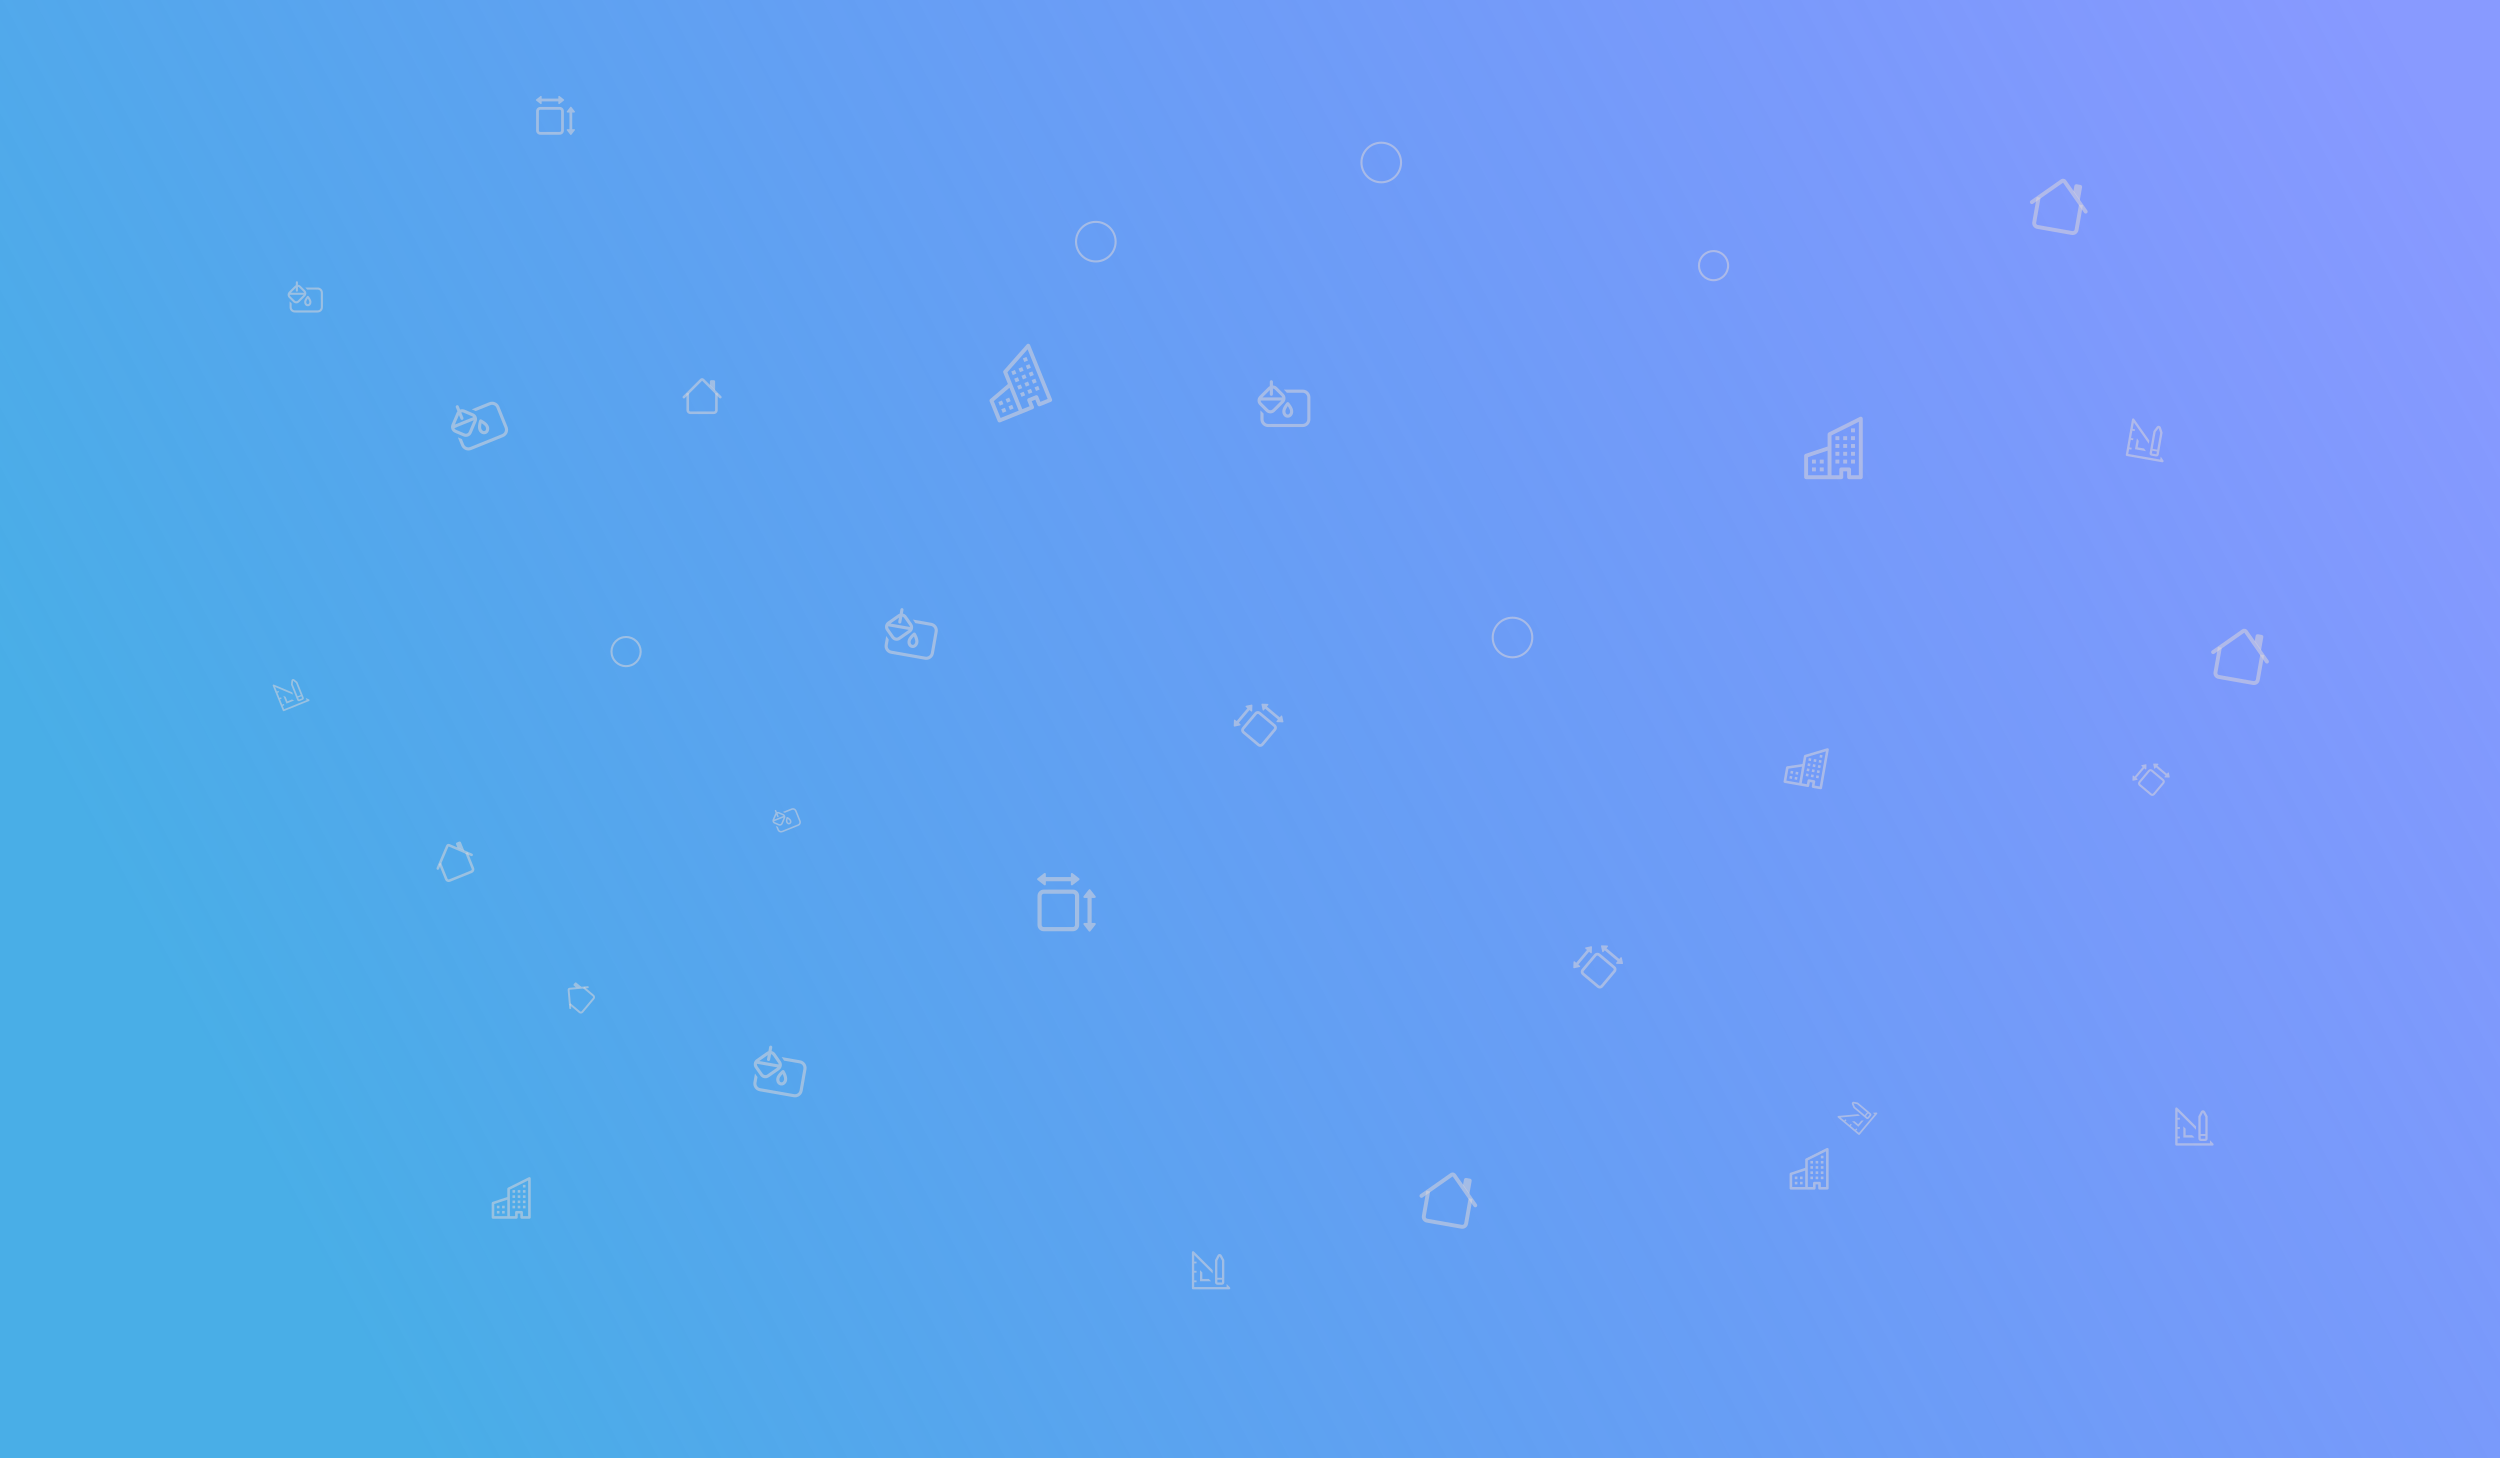 <svg width="1200" height="700" viewBox="0 0 1200 700" fill="none" xmlns="http://www.w3.org/2000/svg">
<rect width="1200" height="700" fill="url(#paint0_linear)"/>
<path fill-rule="evenodd" clip-rule="evenodd" d="M329.5 196.875V188.75H330.75V196.875C330.75 197.041 330.816 197.2 330.933 197.317C331.05 197.434 331.209 197.5 331.375 197.5H342.625C342.791 197.5 342.95 197.434 343.067 197.317C343.184 197.2 343.25 197.041 343.25 196.875V188.75H344.5V196.875C344.5 197.372 344.302 197.849 343.951 198.201C343.599 198.552 343.122 198.75 342.625 198.75H331.375C330.878 198.75 330.401 198.552 330.049 198.201C329.698 197.849 329.5 197.372 329.5 196.875V196.875ZM343.25 183.125V187.5L340.75 185V183.125C340.75 182.959 340.816 182.8 340.933 182.683C341.05 182.566 341.209 182.5 341.375 182.5H342.625C342.791 182.5 342.95 182.566 343.067 182.683C343.184 182.8 343.25 182.959 343.25 183.125Z" fill="#DFD8D8" fill-opacity="0.51"/>
<path fill-rule="evenodd" clip-rule="evenodd" d="M336.116 181.875C336.35 181.641 336.668 181.509 337 181.509C337.331 181.509 337.649 181.641 337.884 181.875L346.192 190.183C346.31 190.3 346.376 190.459 346.376 190.625C346.376 190.791 346.31 190.95 346.192 191.068C346.075 191.185 345.916 191.251 345.75 191.251C345.584 191.251 345.425 191.185 345.307 191.068L337 182.759L328.692 191.068C328.575 191.185 328.416 191.251 328.25 191.251C328.084 191.251 327.925 191.185 327.807 191.068C327.69 190.95 327.624 190.791 327.624 190.625C327.624 190.459 327.69 190.3 327.807 190.183L336.116 181.875Z" fill="#DFD8D8" fill-opacity="0.51"/>
<g clip-path="url(#clip0)">
<path fill-rule="evenodd" clip-rule="evenodd" d="M213.639 422.202L210.595 414.668L211.754 414.2L214.798 421.734C214.86 421.887 214.981 422.01 215.133 422.075C215.286 422.14 215.458 422.141 215.611 422.079L226.042 417.865C226.196 417.803 226.319 417.682 226.383 417.529C226.448 417.377 226.45 417.205 226.388 417.051L223.344 409.518L224.503 409.049L227.547 416.583C227.733 417.044 227.728 417.56 227.534 418.018C227.34 418.475 226.972 418.837 226.511 419.024L216.08 423.238C215.619 423.424 215.102 423.42 214.645 423.225C214.187 423.031 213.825 422.663 213.639 422.202V422.202ZM221.237 404.302L222.876 408.359L219.621 406.977L218.919 405.239C218.857 405.085 218.858 404.913 218.923 404.76C218.988 404.608 219.111 404.487 219.264 404.425L220.423 403.957C220.577 403.895 220.749 403.896 220.902 403.961C221.054 404.026 221.175 404.149 221.237 404.302Z" fill="#DFD8D8" fill-opacity="0.51"/>
<path fill-rule="evenodd" clip-rule="evenodd" d="M214.154 405.816C214.284 405.511 214.529 405.269 214.837 405.145C215.144 405.021 215.488 405.024 215.793 405.154L226.609 409.744C226.762 409.808 226.882 409.931 226.945 410.085C227.007 410.239 227.005 410.411 226.94 410.564C226.876 410.717 226.753 410.838 226.599 410.9C226.445 410.962 226.273 410.961 226.12 410.896L215.305 406.304L210.715 417.12C210.65 417.273 210.527 417.393 210.373 417.455C210.219 417.518 210.047 417.516 209.894 417.451C209.741 417.386 209.621 417.264 209.558 417.11C209.496 416.956 209.498 416.783 209.563 416.631L214.154 405.816Z" fill="#DFD8D8" fill-opacity="0.51"/>
</g>
<g clip-path="url(#clip1)">
<path fill-rule="evenodd" clip-rule="evenodd" d="M975.507 106.579L977.623 94.577L979.47 94.902L977.353 106.905C977.31 107.15 977.366 107.402 977.509 107.605C977.651 107.809 977.869 107.948 978.114 107.991L994.732 110.921C994.977 110.964 995.229 110.908 995.433 110.766C995.636 110.623 995.775 110.405 995.818 110.161L997.935 98.158L999.781 98.484L997.665 110.486C997.535 111.221 997.119 111.874 996.508 112.302C995.897 112.73 995.141 112.897 994.407 112.768L977.788 109.837C977.053 109.708 976.4 109.292 975.973 108.681C975.545 108.07 975.377 107.314 975.507 106.579V106.579ZM999.4 89.849L998.26 96.312L995.218 91.968L995.707 89.198C995.75 88.953 995.889 88.735 996.092 88.593C996.296 88.45 996.548 88.394 996.793 88.437L998.639 88.763C998.884 88.806 999.102 88.945 999.245 89.148C999.387 89.352 999.443 89.604 999.4 89.849Z" fill="#DFD8D8" fill-opacity="0.51"/>
<path fill-rule="evenodd" clip-rule="evenodd" d="M989.187 86.144C989.595 85.859 990.099 85.748 990.588 85.834C991.078 85.92 991.513 86.197 991.798 86.605L1001.91 101.041C1002.05 101.245 1002.11 101.497 1002.06 101.742C1002.02 101.987 1001.88 102.205 1001.68 102.348C1001.47 102.491 1001.22 102.547 1000.98 102.504C1000.73 102.46 1000.51 102.322 1000.37 102.118L990.263 87.68L975.827 97.79C975.623 97.933 975.37 97.989 975.125 97.945C974.88 97.902 974.662 97.763 974.519 97.559C974.377 97.355 974.321 97.103 974.364 96.858C974.407 96.613 974.546 96.395 974.75 96.252L989.187 86.144Z" fill="#DFD8D8" fill-opacity="0.51"/>
</g>
<g clip-path="url(#clip2)">
<path fill-rule="evenodd" clip-rule="evenodd" d="M1062.51 322.579L1064.62 310.577L1066.47 310.902L1064.35 322.905C1064.31 323.15 1064.37 323.402 1064.51 323.605C1064.65 323.809 1064.87 323.948 1065.11 323.991L1081.73 326.921C1081.98 326.964 1082.23 326.908 1082.43 326.766C1082.64 326.623 1082.78 326.405 1082.82 326.161L1084.93 314.158L1086.78 314.484L1084.66 326.486C1084.54 327.221 1084.12 327.874 1083.51 328.302C1082.9 328.73 1082.14 328.897 1081.41 328.768L1064.79 325.837C1064.05 325.708 1063.4 325.292 1062.97 324.681C1062.54 324.07 1062.38 323.314 1062.51 322.579V322.579ZM1086.4 305.849L1085.26 312.312L1082.22 307.968L1082.71 305.198C1082.75 304.953 1082.89 304.735 1083.09 304.593C1083.3 304.45 1083.55 304.394 1083.79 304.437L1085.64 304.763C1085.88 304.806 1086.1 304.945 1086.24 305.148C1086.39 305.352 1086.44 305.604 1086.4 305.849Z" fill="#DFD8D8" fill-opacity="0.51"/>
<path fill-rule="evenodd" clip-rule="evenodd" d="M1076.19 302.144C1076.59 301.859 1077.1 301.747 1077.59 301.834C1078.08 301.92 1078.51 302.197 1078.8 302.605L1088.91 317.041C1089.05 317.245 1089.11 317.497 1089.06 317.742C1089.02 317.987 1088.88 318.205 1088.68 318.348C1088.47 318.491 1088.22 318.547 1087.98 318.504C1087.73 318.46 1087.51 318.322 1087.37 318.118L1077.26 303.68L1062.83 313.79C1062.62 313.933 1062.37 313.989 1062.13 313.945C1061.88 313.902 1061.66 313.763 1061.52 313.559C1061.38 313.355 1061.32 313.103 1061.36 312.858C1061.41 312.613 1061.55 312.395 1061.75 312.252L1076.19 302.144Z" fill="#DFD8D8" fill-opacity="0.51"/>
</g>
<g clip-path="url(#clip3)">
<path fill-rule="evenodd" clip-rule="evenodd" d="M277.901 486.19L273.232 482.273L273.835 481.554L278.503 485.471C278.598 485.551 278.721 485.59 278.845 485.579C278.969 485.568 279.084 485.509 279.164 485.414L284.587 478.95C284.667 478.855 284.706 478.732 284.695 478.608C284.684 478.484 284.625 478.37 284.529 478.29L279.861 474.373L280.464 473.655L285.132 477.572C285.418 477.811 285.596 478.155 285.629 478.526C285.661 478.898 285.545 479.267 285.305 479.553L279.882 486.016C279.642 486.302 279.299 486.481 278.927 486.513C278.555 486.546 278.186 486.429 277.901 486.19V486.19ZM276.629 471.661L279.143 473.77L276.501 474.001L275.424 473.097C275.329 473.017 275.269 472.903 275.259 472.779C275.248 472.655 275.287 472.532 275.366 472.437L275.969 471.719C276.049 471.624 276.163 471.564 276.287 471.553C276.411 471.542 276.534 471.581 276.629 471.661Z" fill="#DFD8D8" fill-opacity="0.51"/>
<path fill-rule="evenodd" clip-rule="evenodd" d="M272.472 475.157C272.451 474.909 272.528 474.663 272.688 474.473C272.848 474.282 273.077 474.163 273.324 474.142L282.103 473.373C282.227 473.362 282.35 473.401 282.445 473.481C282.541 473.561 282.6 473.676 282.611 473.8C282.622 473.924 282.583 474.047 282.503 474.142C282.423 474.237 282.309 474.297 282.185 474.308L273.406 475.075L274.175 483.854C274.185 483.978 274.147 484.101 274.067 484.196C273.987 484.292 273.872 484.351 273.748 484.362C273.624 484.373 273.501 484.334 273.405 484.254C273.31 484.174 273.25 484.06 273.24 483.936L272.472 475.157Z" fill="#DFD8D8" fill-opacity="0.51"/>
</g>
<g clip-path="url(#clip4)">
<path fill-rule="evenodd" clip-rule="evenodd" d="M682.507 583.579L684.623 571.577L686.47 571.902L684.353 583.905C684.31 584.15 684.366 584.402 684.509 584.605C684.651 584.809 684.869 584.948 685.114 584.991L701.732 587.921C701.977 587.964 702.229 587.908 702.433 587.766C702.636 587.623 702.775 587.405 702.818 587.161L704.935 575.158L706.781 575.484L704.665 587.486C704.535 588.221 704.119 588.874 703.508 589.302C702.897 589.73 702.141 589.897 701.407 589.768L684.788 586.837C684.053 586.708 683.4 586.292 682.973 585.681C682.545 585.07 682.377 584.314 682.507 583.579V583.579ZM706.4 566.849L705.26 573.312L702.218 568.968L702.707 566.198C702.75 565.953 702.889 565.735 703.092 565.593C703.296 565.45 703.548 565.394 703.793 565.437L705.639 565.763C705.884 565.806 706.102 565.945 706.245 566.148C706.387 566.352 706.443 566.604 706.4 566.849Z" fill="#DFD8D8" fill-opacity="0.51"/>
<path fill-rule="evenodd" clip-rule="evenodd" d="M696.187 563.144C696.595 562.859 697.099 562.747 697.588 562.834C698.078 562.92 698.513 563.197 698.798 563.605L708.908 578.041C709.051 578.245 709.107 578.497 709.064 578.742C709.021 578.987 708.882 579.205 708.678 579.348C708.474 579.491 708.222 579.547 707.976 579.504C707.731 579.46 707.513 579.322 707.371 579.118L697.263 564.68L682.827 574.79C682.623 574.933 682.37 574.989 682.125 574.945C681.88 574.902 681.662 574.763 681.519 574.559C681.377 574.355 681.321 574.103 681.364 573.858C681.407 573.613 681.546 573.395 681.75 573.252L696.187 563.144Z" fill="#DFD8D8" fill-opacity="0.51"/>
</g>
<g clip-path="url(#clip5)">
<path d="M1025.72 210.394L1024.79 215.64L1030.04 216.566L1029.14 215.278L1026.08 214.739L1026.62 211.681L1025.72 210.394Z" fill="#DFD8D8" fill-opacity="0.51"/>
<path d="M1038.44 221.03L1037.15 219.161L1036.89 220.595L1021.57 217.894L1021.97 215.623L1023.07 215.816L1023.22 214.941L1022.13 214.748L1022.77 211.109L1023.86 211.302L1024.02 210.427L1022.92 210.234L1023.54 206.732L1024.64 206.925L1024.79 206.05L1023.7 205.857L1024.24 202.799L1031.43 213.008L1031.7 211.465L1024.38 201.064C1024.31 200.973 1024.23 200.903 1024.12 200.863C1024.02 200.823 1023.91 200.814 1023.8 200.838C1023.69 200.862 1023.59 200.918 1023.52 200.998C1023.44 201.078 1023.39 201.178 1023.37 201.287L1020.38 218.248C1020.36 218.393 1020.39 218.542 1020.48 218.663C1020.56 218.784 1020.69 218.866 1020.83 218.891L1037.88 221.897C1037.99 221.917 1038.1 221.904 1038.2 221.86C1038.3 221.816 1038.39 221.743 1038.45 221.65C1038.51 221.557 1038.54 221.448 1038.54 221.338C1038.53 221.227 1038.5 221.12 1038.44 221.03V221.03Z" fill="#DFD8D8" fill-opacity="0.51"/>
<path d="M1032.71 218.729L1034.9 219.115C1035.19 219.166 1035.49 219.1 1035.73 218.931C1035.97 218.762 1036.13 218.504 1036.19 218.213L1038.05 207.654L1037.2 205.118C1037.13 204.932 1037.01 204.768 1036.86 204.642C1036.71 204.516 1036.53 204.433 1036.33 204.401C1036.13 204.367 1035.93 204.389 1035.74 204.463C1035.55 204.537 1035.39 204.661 1035.26 204.822L1033.67 206.893L1031.81 217.442C1031.76 217.732 1031.82 218.03 1031.99 218.272C1032.16 218.513 1032.42 218.678 1032.71 218.729ZM1034.72 207.349L1036.14 205.473L1036.9 207.74L1035.48 215.832L1033.29 215.446L1034.72 207.349ZM1033.13 216.338L1035.32 216.724L1035.08 218.059L1032.9 217.673L1033.13 216.338Z" fill="#DFD8D8" fill-opacity="0.51"/>
</g>
<g clip-path="url(#clip6)">
<path d="M136.015 334.007L137.512 337.711L141.216 336.215L140.132 335.754L137.972 336.627L137.099 334.467L136.015 334.007Z" fill="#DFD8D8" fill-opacity="0.51"/>
<path d="M148.331 335.717L146.768 335.041L147.177 336.053L136.36 340.423L135.713 338.82L136.485 338.508L136.235 337.89L135.463 338.202L134.425 335.633L135.197 335.321L134.948 334.703L134.175 335.015L133.176 332.542L133.949 332.23L133.699 331.612L132.926 331.924L132.054 329.765L140.686 333.4L140.246 332.311L131.455 328.605C131.379 328.572 131.295 328.563 131.213 328.578C131.132 328.593 131.057 328.633 130.998 328.691C130.939 328.749 130.899 328.823 130.882 328.904C130.866 328.985 130.874 329.069 130.905 329.146L135.744 341.122C135.785 341.224 135.866 341.306 135.967 341.349C136.069 341.393 136.184 341.394 136.286 341.352L148.324 336.489C148.401 336.458 148.467 336.405 148.514 336.337C148.561 336.269 148.586 336.188 148.587 336.105C148.588 336.023 148.564 335.941 148.518 335.872C148.473 335.803 148.408 335.749 148.331 335.717V335.717Z" fill="#DFD8D8" fill-opacity="0.51"/>
<path d="M143.775 336.529L145.32 335.905C145.525 335.822 145.689 335.661 145.775 335.458C145.862 335.254 145.864 335.025 145.781 334.82L142.768 327.364L141.22 326.089C141.103 325.997 140.964 325.939 140.817 325.919C140.67 325.9 140.52 325.92 140.383 325.977C140.243 326.035 140.122 326.13 140.032 326.252C139.941 326.374 139.886 326.518 139.872 326.669L139.681 328.62L142.69 336.069C142.773 336.274 142.934 336.437 143.137 336.524C143.341 336.61 143.57 336.612 143.775 336.529ZM140.528 328.494L140.689 326.734L142.075 327.873L144.384 333.587L142.838 334.211L140.528 328.494ZM143.093 334.841L144.638 334.217L145.019 335.159L143.474 335.783L143.093 334.841Z" fill="#DFD8D8" fill-opacity="0.51"/>
</g>
<g clip-path="url(#clip7)">
<path d="M888.968 538.281L892.029 540.849L894.597 537.788L893.423 537.891L891.926 539.675L890.142 538.178L888.968 538.281Z" fill="#DFD8D8" fill-opacity="0.51"/>
<path d="M900.645 534.009L898.948 534.146L899.784 534.847L892.285 543.784L890.96 542.673L891.496 542.035L890.985 541.606L890.449 542.244L888.327 540.463L888.863 539.825L888.352 539.397L887.816 540.035L885.773 538.321L886.309 537.682L885.798 537.254L885.263 537.892L883.478 536.395L892.807 535.552L891.907 534.797L882.405 535.652C882.322 535.659 882.244 535.69 882.179 535.742C882.115 535.794 882.067 535.863 882.042 535.942C882.017 536.021 882.016 536.106 882.04 536.185C882.063 536.265 882.11 536.335 882.174 536.388L892.068 544.691C892.153 544.762 892.262 544.796 892.372 544.787C892.483 544.777 892.584 544.724 892.655 544.639L901.001 534.694C901.054 534.63 901.088 534.553 901.097 534.471C901.107 534.388 901.091 534.305 901.053 534.232C901.015 534.158 900.956 534.098 900.883 534.058C900.81 534.019 900.728 534.001 900.645 534.009V534.009Z" fill="#DFD8D8" fill-opacity="0.51"/>
<path d="M897.004 536.865L898.075 535.588C898.217 535.419 898.286 535.2 898.267 534.98C898.248 534.76 898.142 534.556 897.972 534.414L891.812 529.245L889.846 528.847C889.7 528.821 889.55 528.834 889.411 528.886C889.272 528.938 889.149 529.026 889.055 529.14C888.959 529.257 888.896 529.398 888.874 529.548C888.851 529.698 888.87 529.852 888.929 529.991L889.676 531.804L895.83 536.968C895.999 537.11 896.218 537.179 896.438 537.16C896.658 537.14 896.862 537.034 897.004 536.865ZM890.365 531.294L889.681 529.665L891.439 530.02L896.16 533.981L895.089 535.258L890.365 531.294ZM895.609 535.695L896.68 534.418L897.459 535.071L896.388 536.348L895.609 535.695Z" fill="#DFD8D8" fill-opacity="0.51"/>
</g>
<path d="M1048 540.672V546H1053.33L1052.22 544.889H1049.11V541.783L1048 540.672Z" fill="#DFD8D8" fill-opacity="0.51"/>
<path d="M1062.37 548.939L1060.78 547.322V548.778H1045.22V546.472H1046.33V545.583H1045.22V541.889H1046.33V541H1045.22V537.444H1046.33V536.556H1045.22V533.45L1054.08 542.256V540.689L1045.06 531.717C1044.98 531.638 1044.88 531.585 1044.78 531.563C1044.67 531.541 1044.56 531.552 1044.45 531.595C1044.35 531.637 1044.26 531.709 1044.2 531.801C1044.14 531.893 1044.11 532.001 1044.11 532.111V549.333C1044.11 549.481 1044.17 549.622 1044.27 549.726C1044.38 549.83 1044.52 549.889 1044.67 549.889H1061.98C1062.09 549.89 1062.2 549.857 1062.29 549.796C1062.38 549.735 1062.45 549.648 1062.49 549.546C1062.54 549.444 1062.55 549.332 1062.53 549.224C1062.5 549.116 1062.45 549.017 1062.37 548.939V548.939Z" fill="#DFD8D8" fill-opacity="0.51"/>
<path d="M1056.33 547.667H1058.56C1058.85 547.667 1059.13 547.55 1059.34 547.341C1059.55 547.133 1059.67 546.85 1059.67 546.556V535.833L1058.39 533.483C1058.29 533.312 1058.15 533.17 1057.98 533.073C1057.8 532.975 1057.61 532.925 1057.41 532.928C1057.21 532.929 1057.01 532.986 1056.84 533.092C1056.67 533.198 1056.53 533.348 1056.43 533.528L1055.22 535.844V546.556C1055.22 546.85 1055.34 547.133 1055.55 547.341C1055.76 547.55 1056.04 547.667 1056.33 547.667ZM1056.33 536.111L1057.41 534.017L1058.56 536.117V544.333H1056.33V536.111ZM1056.33 545.239H1058.56V546.594H1056.33V545.239Z" fill="#DFD8D8" fill-opacity="0.51"/>
<path d="M576 609.672V615H581.328L580.217 613.889H577.111V610.783L576 609.672Z" fill="#DFD8D8" fill-opacity="0.51"/>
<path d="M590.372 617.939L588.778 616.322V617.778H573.222V615.472H574.334V614.583H573.222V610.889H574.334V610H573.222V606.444H574.334V605.556H573.222V602.45L582.078 611.256V609.689L573.061 600.717C572.984 600.638 572.884 600.585 572.776 600.563C572.668 600.541 572.556 600.552 572.454 600.595C572.352 600.637 572.265 600.709 572.204 600.801C572.143 600.893 572.111 601.001 572.111 601.111V618.333C572.111 618.481 572.17 618.622 572.274 618.726C572.378 618.83 572.52 618.889 572.667 618.889H589.978C590.088 618.89 590.196 618.857 590.288 618.796C590.38 618.735 590.452 618.648 590.494 618.546C590.537 618.444 590.548 618.332 590.526 618.224C590.504 618.116 590.451 618.017 590.372 617.939V617.939Z" fill="#DFD8D8" fill-opacity="0.51"/>
<path d="M584.334 616.667H586.556C586.851 616.667 587.133 616.55 587.342 616.341C587.55 616.133 587.667 615.85 587.667 615.556V604.833L586.389 602.483C586.29 602.312 586.148 602.17 585.976 602.073C585.804 601.975 585.609 601.925 585.412 601.928C585.209 601.929 585.012 601.986 584.839 602.092C584.667 602.198 584.527 602.348 584.434 602.528L583.223 604.844V615.556C583.223 615.85 583.34 616.133 583.548 616.341C583.756 616.55 584.039 616.667 584.334 616.667ZM584.334 605.111L585.412 603.017L586.556 605.117V613.333H584.334V605.111ZM584.334 614.239H586.556V615.594H584.334V614.239Z" fill="#DFD8D8" fill-opacity="0.51"/>
<path fill-rule="evenodd" clip-rule="evenodd" d="M260 49.652C260 49.714 259.983 49.775 259.95 49.828C259.917 49.881 259.869 49.923 259.813 49.95C259.758 49.978 259.695 49.989 259.633 49.983C259.571 49.976 259.512 49.953 259.463 49.915L257.339 48.263C257.299 48.231 257.267 48.192 257.245 48.146C257.222 48.101 257.211 48.051 257.211 48C257.211 47.949 257.222 47.899 257.245 47.854C257.267 47.808 257.299 47.769 257.339 47.737L259.463 46.084C259.512 46.046 259.572 46.022 259.634 46.016C259.696 46.01 259.759 46.021 259.815 46.049C259.871 46.076 259.918 46.119 259.951 46.172C259.983 46.225 260.001 46.287 260 46.349V47.336H268V46.347C268 46.284 268.018 46.223 268.051 46.17C268.084 46.117 268.131 46.074 268.188 46.047C268.244 46.02 268.307 46.008 268.369 46.015C268.431 46.022 268.49 46.045 268.539 46.084L270.662 47.736C270.702 47.767 270.734 47.807 270.756 47.852C270.778 47.898 270.79 47.948 270.79 47.999C270.79 48.049 270.778 48.099 270.756 48.145C270.734 48.19 270.702 48.23 270.662 48.261L268.539 49.915C268.49 49.953 268.431 49.977 268.368 49.984C268.306 49.99 268.243 49.979 268.187 49.951C268.131 49.924 268.083 49.881 268.05 49.828C268.017 49.775 268 49.713 268 49.651V48.667H260V49.652ZM268.667 52.667H259.334C259.157 52.667 258.987 52.737 258.862 52.862C258.737 52.987 258.667 53.157 258.667 53.333V62.667C258.667 62.843 258.737 63.013 258.862 63.138C258.987 63.263 259.157 63.333 259.334 63.333H268.667C268.844 63.333 269.013 63.263 269.138 63.138C269.263 63.013 269.334 62.843 269.334 62.667V53.333C269.334 53.157 269.263 52.987 269.138 52.862C269.013 52.737 268.844 52.667 268.667 52.667ZM259.334 51.333C258.803 51.333 258.295 51.544 257.919 51.919C257.544 52.294 257.334 52.803 257.334 53.333V62.667C257.334 63.197 257.544 63.706 257.919 64.081C258.295 64.456 258.803 64.667 259.334 64.667H268.667C269.197 64.667 269.706 64.456 270.081 64.081C270.456 63.706 270.667 63.197 270.667 62.667V53.333C270.667 52.803 270.456 52.294 270.081 51.919C269.706 51.544 269.197 51.333 268.667 51.333H259.334ZM275.652 54H274.667V62H275.652C275.715 62 275.776 62.018 275.828 62.051C275.881 62.084 275.924 62.131 275.951 62.187C275.978 62.243 275.989 62.305 275.983 62.367C275.977 62.429 275.953 62.488 275.915 62.537L274.263 64.661C274.232 64.701 274.192 64.734 274.147 64.756C274.101 64.778 274.051 64.789 274 64.789C273.95 64.789 273.9 64.778 273.854 64.756C273.809 64.734 273.769 64.701 273.738 64.661L272.084 62.537C272.046 62.488 272.023 62.429 272.016 62.367C272.01 62.305 272.021 62.242 272.049 62.186C272.076 62.13 272.119 62.083 272.172 62.05C272.225 62.017 272.286 62 272.348 62H273.334V54H272.348C272.286 54 272.225 53.982 272.172 53.949C272.12 53.916 272.077 53.869 272.05 53.813C272.023 53.757 272.011 53.695 272.018 53.633C272.024 53.571 272.048 53.512 272.086 53.463L273.738 51.339C273.769 51.299 273.809 51.267 273.854 51.244C273.9 51.222 273.95 51.211 274 51.211C274.051 51.211 274.101 51.222 274.147 51.244C274.192 51.267 274.232 51.299 274.263 51.339L275.916 53.463C275.955 53.512 275.978 53.571 275.984 53.633C275.991 53.695 275.979 53.758 275.952 53.814C275.924 53.87 275.882 53.917 275.829 53.95C275.776 53.983 275.715 54 275.652 54V54Z" fill="#DFD8D8" fill-opacity="0.51"/>
<g clip-path="url(#clip8)">
<path fill-rule="evenodd" clip-rule="evenodd" d="M595.369 347.604C595.416 347.644 595.452 347.697 595.471 347.756C595.49 347.815 595.492 347.879 595.477 347.939C595.462 348 595.43 348.055 595.386 348.098C595.341 348.141 595.285 348.171 595.224 348.185L592.594 348.75C592.544 348.76 592.493 348.759 592.444 348.747C592.395 348.735 592.349 348.712 592.31 348.679C592.271 348.647 592.24 348.606 592.22 348.559C592.199 348.513 592.189 348.463 592.191 348.412L592.29 345.722C592.292 345.66 592.312 345.599 592.348 345.548C592.383 345.496 592.432 345.455 592.489 345.43C592.546 345.405 592.609 345.397 592.671 345.406C592.733 345.415 592.791 345.441 592.839 345.481L593.594 346.115L598.737 339.987L597.979 339.351C597.931 339.311 597.895 339.258 597.876 339.199C597.857 339.139 597.854 339.076 597.87 339.015C597.885 338.954 597.917 338.899 597.962 338.856C598.006 338.812 598.063 338.783 598.124 338.77L600.754 338.205C600.803 338.195 600.855 338.196 600.904 338.208C600.953 338.22 600.999 338.244 601.037 338.276C601.076 338.309 601.107 338.35 601.128 338.396C601.148 338.442 601.158 338.493 601.156 338.543L601.058 341.232C601.056 341.295 601.036 341.355 601.001 341.407C600.966 341.459 600.917 341.5 600.86 341.525C600.803 341.551 600.74 341.559 600.678 341.55C600.616 341.542 600.558 341.515 600.51 341.475L599.756 340.842L594.614 346.971L595.369 347.604ZM603.249 342.903L597.249 350.053C597.136 350.188 597.081 350.363 597.096 350.539C597.111 350.715 597.196 350.878 597.332 350.992L604.481 356.991C604.617 357.105 604.792 357.16 604.968 357.145C605.144 357.129 605.307 357.044 605.421 356.909L611.42 349.759C611.534 349.624 611.589 349.449 611.573 349.273C611.558 349.096 611.473 348.934 611.338 348.82L604.188 342.821C604.053 342.707 603.877 342.652 603.701 342.667C603.525 342.683 603.362 342.767 603.249 342.903ZM596.228 349.196C595.887 349.602 595.721 350.127 595.768 350.655C595.814 351.184 596.068 351.672 596.475 352.013L603.624 358.013C604.031 358.354 604.556 358.519 605.084 358.473C605.613 358.427 606.101 358.172 606.442 357.766L612.441 350.616C612.782 350.21 612.948 349.685 612.902 349.156C612.855 348.628 612.601 348.14 612.195 347.799L605.045 341.799C604.639 341.458 604.114 341.293 603.585 341.339C603.057 341.385 602.568 341.639 602.227 342.046L596.228 349.196ZM608.76 338.409L608.127 339.164L614.255 344.306L614.889 343.551C614.929 343.504 614.981 343.468 615.041 343.449C615.1 343.43 615.163 343.428 615.224 343.443C615.284 343.458 615.339 343.489 615.382 343.534C615.426 343.579 615.456 343.634 615.469 343.695L616.034 346.326C616.045 346.376 616.044 346.427 616.032 346.476C616.019 346.525 615.996 346.571 615.964 346.61C615.931 346.648 615.89 346.679 615.844 346.7C615.798 346.721 615.747 346.73 615.697 346.729L613.007 346.63C612.944 346.627 612.884 346.607 612.832 346.572C612.781 346.537 612.74 346.488 612.715 346.431C612.69 346.374 612.681 346.311 612.69 346.25C612.699 346.188 612.725 346.13 612.765 346.082L613.398 345.327L607.27 340.185L606.636 340.94C606.596 340.987 606.544 341.023 606.484 341.042C606.425 341.061 606.362 341.063 606.301 341.048C606.241 341.033 606.186 341.002 606.143 340.957C606.099 340.912 606.069 340.856 606.056 340.796L605.491 338.165C605.48 338.115 605.481 338.064 605.493 338.015C605.506 337.966 605.529 337.92 605.562 337.881C605.594 337.843 605.635 337.812 605.681 337.791C605.728 337.77 605.778 337.761 605.828 337.762L608.518 337.861C608.581 337.864 608.641 337.884 608.693 337.919C608.744 337.954 608.785 338.003 608.81 338.06C608.835 338.117 608.844 338.18 608.835 338.241C608.826 338.303 608.8 338.361 608.76 338.409V338.409Z" fill="#DFD8D8" fill-opacity="0.51"/>
</g>
<g clip-path="url(#clip9)">
<path fill-rule="evenodd" clip-rule="evenodd" d="M758.369 463.604C758.416 463.644 758.452 463.697 758.471 463.756C758.49 463.815 758.492 463.879 758.477 463.939C758.462 464 758.43 464.055 758.386 464.098C758.341 464.141 758.285 464.171 758.224 464.185L755.594 464.75C755.544 464.76 755.493 464.759 755.444 464.747C755.395 464.735 755.349 464.712 755.31 464.679C755.271 464.647 755.24 464.606 755.22 464.559C755.199 464.513 755.189 464.463 755.191 464.412L755.29 461.722C755.292 461.66 755.312 461.599 755.348 461.548C755.383 461.496 755.432 461.455 755.489 461.43C755.546 461.405 755.609 461.397 755.671 461.406C755.733 461.415 755.791 461.441 755.839 461.481L756.594 462.115L761.737 455.987L760.979 455.351C760.931 455.311 760.895 455.258 760.876 455.199C760.857 455.139 760.854 455.076 760.87 455.015C760.885 454.954 760.917 454.899 760.962 454.856C761.006 454.812 761.063 454.783 761.124 454.77L763.754 454.205C763.803 454.195 763.855 454.196 763.904 454.208C763.953 454.22 763.999 454.244 764.037 454.276C764.076 454.309 764.107 454.35 764.128 454.396C764.148 454.442 764.158 454.493 764.156 454.543L764.058 457.232C764.056 457.295 764.036 457.355 764.001 457.407C763.966 457.459 763.917 457.5 763.86 457.525C763.803 457.551 763.74 457.559 763.678 457.55C763.616 457.542 763.558 457.515 763.51 457.475L762.756 456.842L757.614 462.971L758.369 463.604ZM766.249 458.903L760.249 466.053C760.136 466.188 760.081 466.363 760.096 466.539C760.111 466.715 760.196 466.878 760.332 466.992L767.481 472.991C767.617 473.105 767.792 473.16 767.968 473.145C768.144 473.129 768.307 473.044 768.421 472.909L774.42 465.759C774.534 465.624 774.589 465.449 774.573 465.273C774.558 465.096 774.473 464.934 774.338 464.82L767.188 458.821C767.053 458.707 766.877 458.652 766.701 458.667C766.525 458.683 766.362 458.767 766.249 458.903ZM759.228 465.196C758.887 465.602 758.721 466.127 758.768 466.655C758.814 467.184 759.068 467.672 759.475 468.013L766.624 474.013C767.031 474.354 767.556 474.519 768.084 474.473C768.613 474.427 769.101 474.172 769.442 473.766L775.441 466.616C775.782 466.21 775.948 465.685 775.902 465.156C775.855 464.628 775.601 464.14 775.195 463.799L768.045 457.799C767.639 457.458 767.114 457.293 766.585 457.339C766.057 457.385 765.568 457.639 765.227 458.046L759.228 465.196ZM771.76 454.409L771.127 455.164L777.255 460.306L777.889 459.551C777.929 459.504 777.981 459.468 778.041 459.449C778.1 459.43 778.163 459.428 778.224 459.443C778.284 459.458 778.339 459.489 778.382 459.534C778.426 459.579 778.456 459.634 778.469 459.695L779.034 462.326C779.045 462.376 779.044 462.427 779.032 462.476C779.019 462.525 778.996 462.571 778.964 462.61C778.931 462.648 778.89 462.679 778.844 462.7C778.798 462.721 778.747 462.73 778.697 462.729L776.007 462.63C775.944 462.627 775.884 462.607 775.832 462.572C775.781 462.537 775.74 462.488 775.715 462.431C775.69 462.374 775.681 462.311 775.69 462.25C775.699 462.188 775.725 462.13 775.765 462.082L776.398 461.327L770.27 456.185L769.636 456.94C769.596 456.987 769.544 457.023 769.484 457.042C769.425 457.061 769.362 457.063 769.301 457.048C769.241 457.033 769.186 457.002 769.143 456.957C769.099 456.912 769.069 456.856 769.056 456.796L768.491 454.165C768.48 454.115 768.481 454.064 768.493 454.015C768.506 453.966 768.529 453.92 768.562 453.881C768.594 453.843 768.635 453.812 768.681 453.791C768.728 453.77 768.778 453.761 768.828 453.762L771.518 453.861C771.581 453.864 771.641 453.884 771.693 453.919C771.744 453.954 771.785 454.003 771.81 454.06C771.835 454.117 771.844 454.18 771.835 454.241C771.826 454.303 771.8 454.361 771.76 454.409V454.409Z" fill="#DFD8D8" fill-opacity="0.51"/>
</g>
<g clip-path="url(#clip10)">
<path fill-rule="evenodd" clip-rule="evenodd" d="M1025.96 373.887C1026 373.917 1026.02 373.957 1026.04 374.001C1026.05 374.045 1026.05 374.093 1026.04 374.138C1026.03 374.184 1026.01 374.225 1025.97 374.257C1025.94 374.29 1025.9 374.312 1025.85 374.322L1023.88 374.746C1023.84 374.754 1023.8 374.753 1023.77 374.744C1023.73 374.735 1023.69 374.718 1023.67 374.693C1023.64 374.669 1023.61 374.638 1023.6 374.603C1023.58 374.569 1023.58 374.531 1023.58 374.493L1023.65 372.476C1023.65 372.429 1023.67 372.383 1023.69 372.345C1023.72 372.306 1023.76 372.275 1023.8 372.257C1023.84 372.238 1023.89 372.231 1023.94 372.238C1023.98 372.245 1024.03 372.264 1024.06 372.295L1024.63 372.77L1028.49 368.174L1027.92 367.697C1027.88 367.667 1027.85 367.627 1027.84 367.583C1027.83 367.538 1027.82 367.491 1027.84 367.445C1027.85 367.4 1027.87 367.358 1027.9 367.326C1027.94 367.293 1027.98 367.271 1028.03 367.261L1030 366.838C1030.04 366.83 1030.07 366.831 1030.11 366.84C1030.15 366.849 1030.18 366.867 1030.21 366.891C1030.24 366.915 1030.26 366.946 1030.28 366.981C1030.29 367.015 1030.3 367.053 1030.3 367.091L1030.23 369.108C1030.23 369.155 1030.21 369.2 1030.18 369.239C1030.16 369.278 1030.12 369.309 1030.08 369.328C1030.04 369.347 1029.99 369.353 1029.94 369.347C1029.9 369.34 1029.85 369.32 1029.82 369.29L1029.25 368.816L1025.39 373.412L1025.96 373.887ZM1031.87 370.361L1027.37 375.723C1027.29 375.825 1027.24 375.956 1027.26 376.088C1027.27 376.22 1027.33 376.342 1027.43 376.428L1032.79 380.927C1032.9 381.012 1033.03 381.054 1033.16 381.042C1033.29 381.031 1033.41 380.967 1033.5 380.866L1038 375.503C1038.08 375.402 1038.12 375.27 1038.11 375.138C1038.1 375.006 1038.04 374.884 1037.94 374.799L1032.57 370.299C1032.47 370.214 1032.34 370.173 1032.21 370.184C1032.08 370.196 1031.96 370.259 1031.87 370.361ZM1026.6 375.08C1026.35 375.385 1026.22 375.779 1026.26 376.175C1026.29 376.572 1026.48 376.938 1026.79 377.194L1032.15 381.693C1032.46 381.949 1032.85 382.073 1033.25 382.038C1033.64 382.004 1034.01 381.813 1034.26 381.508L1038.76 376.146C1039.02 375.841 1039.14 375.447 1039.11 375.051C1039.07 374.655 1038.88 374.289 1038.58 374.033L1033.22 369.533C1032.91 369.278 1032.52 369.153 1032.12 369.188C1031.73 369.223 1031.36 369.413 1031.1 369.718L1026.6 375.08ZM1036 366.99L1035.53 367.557L1040.12 371.413L1040.6 370.847C1040.63 370.811 1040.67 370.785 1040.71 370.771C1040.76 370.756 1040.81 370.755 1040.85 370.766C1040.9 370.777 1040.94 370.801 1040.97 370.834C1041 370.868 1041.03 370.91 1041.04 370.955L1041.46 372.928C1041.47 372.966 1041.47 373.004 1041.46 373.041C1041.45 373.078 1041.43 373.112 1041.41 373.141C1041.38 373.17 1041.35 373.193 1041.32 373.209C1041.28 373.224 1041.24 373.232 1041.21 373.23L1039.19 373.156C1039.14 373.154 1039.1 373.139 1039.06 373.113C1039.02 373.087 1038.99 373.05 1038.97 373.007C1038.95 372.965 1038.94 372.917 1038.95 372.871C1038.96 372.825 1038.98 372.781 1039.01 372.745L1039.48 372.179L1034.89 368.323L1034.41 368.889C1034.38 368.924 1034.34 368.951 1034.3 368.965C1034.25 368.98 1034.2 368.981 1034.16 368.97C1034.11 368.959 1034.07 368.935 1034.04 368.902C1034.01 368.868 1033.99 368.826 1033.98 368.781L1033.55 366.807C1033.54 366.77 1033.54 366.732 1033.55 366.695C1033.56 366.658 1033.58 366.624 1033.6 366.595C1033.63 366.566 1033.66 366.543 1033.69 366.527C1033.73 366.512 1033.77 366.504 1033.8 366.506L1035.82 366.58C1035.87 366.582 1035.91 366.596 1035.95 366.623C1035.99 366.649 1036.02 366.686 1036.04 366.728C1036.06 366.771 1036.07 366.819 1036.06 366.865C1036.05 366.911 1036.03 366.955 1036 366.99V366.99Z" fill="#DFD8D8" fill-opacity="0.51"/>
</g>
<path fill-rule="evenodd" clip-rule="evenodd" d="M502.001 424.478C502 424.571 501.974 424.663 501.924 424.742C501.875 424.821 501.804 424.885 501.72 424.926C501.636 424.967 501.543 424.983 501.45 424.974C501.357 424.964 501.268 424.929 501.195 424.872L498.009 422.394C497.949 422.347 497.9 422.287 497.867 422.219C497.834 422.151 497.816 422.076 497.816 422C497.816 421.924 497.834 421.849 497.867 421.781C497.9 421.713 497.949 421.653 498.009 421.606L501.195 419.126C501.269 419.069 501.357 419.033 501.451 419.024C501.544 419.015 501.638 419.032 501.722 419.073C501.806 419.115 501.877 419.179 501.926 419.259C501.975 419.338 502.001 419.43 502.001 419.524V421.004H514.001V419.52C514.001 419.426 514.027 419.334 514.077 419.255C514.126 419.175 514.197 419.112 514.281 419.07C514.366 419.029 514.46 419.013 514.553 419.023C514.646 419.032 514.735 419.068 514.809 419.126L517.993 421.604C518.052 421.651 518.101 421.711 518.134 421.779C518.167 421.847 518.185 421.922 518.185 421.998C518.185 422.074 518.167 422.149 518.134 422.217C518.101 422.285 518.052 422.345 517.993 422.392L514.809 424.872C514.735 424.93 514.646 424.966 514.552 424.975C514.459 424.985 514.365 424.968 514.281 424.927C514.196 424.886 514.125 424.822 514.076 424.742C514.026 424.662 514 424.57 514.001 424.476V423H502.001V424.478ZM515.001 429H501.001C500.735 429 500.481 429.105 500.293 429.293C500.106 429.48 500.001 429.735 500.001 430V444C500.001 444.265 500.106 444.52 500.293 444.707C500.481 444.895 500.735 445 501.001 445H515.001C515.266 445 515.52 444.895 515.708 444.707C515.895 444.52 516.001 444.265 516.001 444V430C516.001 429.735 515.895 429.48 515.708 429.293C515.52 429.105 515.266 429 515.001 429ZM501.001 427C500.205 427 499.442 427.316 498.879 427.879C498.317 428.441 498.001 429.204 498.001 430V444C498.001 444.796 498.317 445.559 498.879 446.121C499.442 446.684 500.205 447 501.001 447H515.001C515.796 447 516.559 446.684 517.122 446.121C517.684 445.559 518.001 444.796 518.001 444V430C518.001 429.204 517.684 428.441 517.122 427.879C516.559 427.316 515.796 427 515.001 427H501.001ZM525.479 431H524.001V443H525.479C525.572 443 525.663 443.027 525.743 443.076C525.822 443.126 525.885 443.197 525.926 443.28C525.967 443.364 525.984 443.458 525.975 443.551C525.965 443.644 525.93 443.732 525.873 443.806L523.395 446.992C523.348 447.052 523.288 447.1 523.22 447.134C523.151 447.167 523.077 447.184 523.001 447.184C522.925 447.184 522.85 447.167 522.781 447.134C522.713 447.1 522.653 447.052 522.607 446.992L520.127 443.806C520.069 443.732 520.034 443.643 520.025 443.55C520.015 443.457 520.032 443.363 520.073 443.28C520.114 443.196 520.178 443.125 520.258 443.075C520.337 443.026 520.429 443 520.523 443H522.001V431H520.523C520.429 431 520.338 430.973 520.259 430.924C520.179 430.874 520.116 430.803 520.075 430.72C520.034 430.636 520.017 430.542 520.027 430.449C520.036 430.356 520.071 430.268 520.129 430.194L522.607 427.008C522.653 426.948 522.713 426.9 522.781 426.866C522.85 426.833 522.925 426.816 523.001 426.816C523.077 426.816 523.151 426.833 523.22 426.866C523.288 426.9 523.348 426.948 523.395 427.008L525.875 430.194C525.932 430.268 525.967 430.357 525.977 430.45C525.986 430.543 525.969 430.637 525.928 430.72C525.887 430.804 525.823 430.875 525.743 430.925C525.664 430.974 525.572 431 525.479 431V431Z" fill="#DFD8D8" fill-opacity="0.51"/>
<path fill-rule="evenodd" clip-rule="evenodd" d="M877.63 359.297C877.709 359.368 877.769 359.457 877.804 359.558C877.839 359.659 877.848 359.766 877.829 359.871L874.573 378.336C874.545 378.5 874.452 378.645 874.316 378.74C874.181 378.835 874.013 378.872 873.849 378.843L870.156 378.192C869.993 378.163 869.848 378.071 869.753 377.935C869.658 377.799 869.621 377.631 869.649 377.468L869.975 375.622L868.744 375.405L868.418 377.251C868.39 377.414 868.297 377.559 868.161 377.655C868.026 377.75 867.858 377.787 867.694 377.758L856.615 375.805C856.452 375.776 856.307 375.683 856.212 375.548C856.117 375.412 856.079 375.244 856.108 375.081L857.302 368.31C857.325 368.181 857.388 368.062 857.482 367.971C857.576 367.879 857.696 367.82 857.826 367.801L865.2 366.707L865.882 362.842C865.902 362.728 865.954 362.621 866.031 362.535C866.108 362.448 866.208 362.385 866.319 362.351L877.035 359.164C877.137 359.133 877.246 359.13 877.35 359.153C877.454 359.176 877.55 359.226 877.63 359.297V359.297ZM864.972 368.005L858.455 368.97L857.448 374.682L863.603 375.767L864.972 368.005ZM864.834 375.984L867.296 376.419L867.621 374.572C867.65 374.409 867.743 374.264 867.878 374.169C868.014 374.074 868.182 374.036 868.345 374.065L870.808 374.499C870.971 374.528 871.116 374.62 871.211 374.756C871.306 374.892 871.343 375.06 871.314 375.223L870.989 377.07L873.451 377.504L876.423 360.65L867.046 363.439L864.834 375.984Z" fill="#DFD8D8" fill-opacity="0.51"/>
<path d="M859.547 369.975L860.778 370.192L860.561 371.423L859.33 371.206L859.547 369.975ZM862.009 370.409L863.24 370.626L863.023 371.857L861.792 371.64L862.009 370.409ZM859.113 372.437L860.344 372.654L860.127 373.885L858.896 373.668L859.113 372.437ZM861.575 372.871L862.806 373.088L862.589 374.319L861.358 374.102L861.575 372.871ZM867.367 368.815L868.598 369.033L868.381 370.264L867.15 370.046L867.367 368.815ZM869.829 369.25L871.06 369.467L870.843 370.698L869.612 370.481L869.829 369.25ZM866.933 371.277L868.164 371.495L867.947 372.726L866.716 372.508L866.933 371.277ZM869.395 371.712L870.626 371.929L870.409 373.16L869.178 372.943L869.395 371.712ZM872.291 369.684L873.522 369.901L873.305 371.132L872.074 370.915L872.291 369.684ZM871.857 372.146L873.088 372.363L872.871 373.594L871.64 373.377L871.857 372.146ZM867.801 366.353L869.032 366.571L868.815 367.802L867.584 367.584L867.801 366.353ZM870.263 366.788L871.494 367.005L871.277 368.236L870.046 368.019L870.263 366.788ZM872.725 367.222L873.956 367.439L873.739 368.67L872.508 368.453L872.725 367.222ZM868.235 363.891L869.466 364.108L869.249 365.339L868.018 365.122L868.235 363.891ZM870.697 364.326L871.928 364.543L871.711 365.774L870.48 365.557L870.697 364.326ZM873.159 364.76L874.39 364.977L874.173 366.208L872.942 365.991L873.159 364.76ZM873.593 362.298L874.824 362.515L874.607 363.746L873.376 363.529L873.593 362.298Z" fill="#DFD8D8" fill-opacity="0.51"/>
<path fill-rule="evenodd" clip-rule="evenodd" d="M893.681 200.141C893.816 200.225 893.929 200.342 894.006 200.481C894.084 200.621 894.125 200.778 894.125 200.937V229.062C894.125 229.311 894.026 229.549 893.85 229.725C893.675 229.901 893.436 230 893.188 230H887.562C887.314 230 887.075 229.901 886.9 229.725C886.724 229.549 886.625 229.311 886.625 229.062V226.25H884.75V229.062C884.75 229.311 884.651 229.549 884.475 229.725C884.3 229.901 884.061 230 883.812 230H866.938C866.689 230 866.45 229.901 866.275 229.725C866.099 229.549 866 229.311 866 229.062V218.75C866 218.553 866.062 218.362 866.177 218.202C866.292 218.043 866.455 217.923 866.641 217.861L877.25 214.325V208.437C877.25 208.263 877.298 208.093 877.39 207.945C877.481 207.797 877.612 207.677 877.768 207.599L892.768 200.099C892.911 200.028 893.07 199.994 893.229 200.001C893.389 200.008 893.545 200.056 893.681 200.141V200.141ZM877.25 216.301L867.875 219.425V228.125H877.25V216.301ZM879.125 228.125H882.875V225.312C882.875 225.064 882.974 224.825 883.15 224.649C883.325 224.474 883.564 224.375 883.812 224.375H887.562C887.811 224.375 888.05 224.474 888.225 224.649C888.401 224.825 888.5 225.064 888.5 225.312V228.125H892.25V202.454L879.125 209.017V228.125Z" fill="#DFD8D8" fill-opacity="0.51"/>
<path d="M869.75 220.625H871.625V222.5H869.75V220.625ZM873.5 220.625H875.375V222.5H873.5V220.625ZM869.75 224.375H871.625V226.25H869.75V224.375ZM873.5 224.375H875.375V226.25H873.5V224.375ZM881 216.875H882.875V218.75H881V216.875ZM884.75 216.875H886.625V218.75H884.75V216.875ZM881 220.625H882.875V222.5H881V220.625ZM884.75 220.625H886.625V222.5H884.75V220.625ZM888.5 216.875H890.375V218.75H888.5V216.875ZM888.5 220.625H890.375V222.5H888.5V220.625ZM881 213.125H882.875V215H881V213.125ZM884.75 213.125H886.625V215H884.75V213.125ZM888.5 213.125H890.375V215H888.5V213.125ZM881 209.375H882.875V211.25H881V209.375ZM884.75 209.375H886.625V211.25H884.75V209.375ZM888.5 209.375H890.375V211.25H888.5V209.375ZM888.5 205.625H890.375V207.5H888.5V205.625Z" fill="#DFD8D8" fill-opacity="0.51"/>
<g clip-path="url(#clip11)">
<path fill-rule="evenodd" clip-rule="evenodd" d="M493.718 164.999C493.875 165.026 494.023 165.093 494.147 165.193C494.272 165.293 494.368 165.424 494.428 165.572L504.964 191.649C505.057 191.879 505.055 192.137 504.958 192.366C504.861 192.595 504.676 192.776 504.446 192.869L499.231 194.976C499 195.069 498.742 195.067 498.513 194.97C498.284 194.873 498.103 194.689 498.01 194.458L496.957 191.85L495.218 192.553L496.272 195.161C496.365 195.391 496.363 195.649 496.265 195.878C496.168 196.107 495.984 196.288 495.754 196.381L480.107 202.702C479.877 202.796 479.619 202.793 479.39 202.696C479.161 202.599 478.98 202.415 478.887 202.184L475.024 192.623C474.95 192.44 474.936 192.239 474.983 192.048C475.03 191.857 475.136 191.686 475.285 191.559L483.797 184.306L481.591 178.847C481.526 178.686 481.507 178.509 481.537 178.338C481.566 178.166 481.642 178.006 481.757 177.876L492.856 165.303C492.961 165.183 493.096 165.092 493.247 165.039C493.398 164.986 493.56 164.972 493.718 164.999V164.999ZM484.537 186.138L477.015 192.546L480.274 200.613L488.967 197.101L484.537 186.138ZM490.705 196.398L494.182 194.994L493.128 192.386C493.035 192.155 493.037 191.897 493.135 191.668C493.232 191.44 493.416 191.259 493.646 191.166L497.123 189.761C497.354 189.668 497.612 189.67 497.841 189.767C498.07 189.864 498.251 190.048 498.344 190.279L499.397 192.887L502.874 191.482L493.258 167.68L483.547 178.682L490.705 196.398Z" fill="#DFD8D8" fill-opacity="0.51"/>
<path d="M479.203 192.957L480.942 192.254L481.644 193.993L479.905 194.695L479.203 192.957ZM482.68 191.552L484.418 190.849L485.121 192.588L483.382 193.29L482.68 191.552ZM480.608 196.434L482.346 195.731L483.049 197.47L481.31 198.172L480.608 196.434ZM484.085 195.029L485.823 194.326L486.526 196.065L484.787 196.767L484.085 195.029ZM488.229 185.265L489.968 184.563L490.67 186.301L488.932 187.004L488.229 185.265ZM491.706 183.861L493.445 183.158L494.147 184.897L492.408 185.599L491.706 183.861ZM489.634 188.742L491.372 188.04L492.075 189.778L490.336 190.481L489.634 188.742ZM493.111 187.338L494.849 186.635L495.552 188.374L493.813 189.076L493.111 187.338ZM495.183 182.456L496.921 181.753L497.624 183.492L495.885 184.194L495.183 182.456ZM496.588 185.933L498.326 185.23L499.029 186.969L497.29 187.671L496.588 185.933ZM486.824 181.788L488.563 181.086L489.265 182.824L487.527 183.527L486.824 181.788ZM490.301 180.384L492.04 179.681L492.742 181.42L491.004 182.122L490.301 180.384ZM493.778 178.979L495.517 178.276L496.219 180.015L494.481 180.717L493.778 178.979ZM485.42 178.311L487.158 177.609L487.86 179.348L486.122 180.05L485.42 178.311ZM488.897 176.907L490.635 176.204L491.337 177.943L489.599 178.645L488.897 176.907ZM492.373 175.502L494.112 174.8L494.814 176.538L493.076 177.24L492.373 175.502ZM490.969 172.025L492.707 171.323L493.41 173.061L491.671 173.763L490.969 172.025Z" fill="#DFD8D8" fill-opacity="0.51"/>
</g>
<path fill-rule="evenodd" clip-rule="evenodd" d="M877.454 551.094C877.544 551.15 877.619 551.228 877.671 551.321C877.723 551.414 877.75 551.519 877.75 551.625V570.375C877.75 570.541 877.684 570.7 877.567 570.817C877.45 570.934 877.291 571 877.125 571H873.375C873.209 571 873.05 570.934 872.933 570.817C872.816 570.7 872.75 570.541 872.75 570.375V568.5H871.5V570.375C871.5 570.541 871.434 570.7 871.317 570.817C871.2 570.934 871.041 571 870.875 571H859.625C859.459 571 859.3 570.934 859.183 570.817C859.066 570.7 859 570.541 859 570.375V563.5C859 563.369 859.041 563.241 859.118 563.135C859.195 563.028 859.303 562.949 859.428 562.907L866.5 560.55V556.625C866.5 556.509 866.532 556.395 866.593 556.297C866.654 556.198 866.741 556.118 866.845 556.066L876.845 551.066C876.94 551.018 877.046 550.996 877.153 551.001C877.26 551.006 877.363 551.038 877.454 551.094V551.094ZM866.5 561.867L860.25 563.95V569.75H866.5V561.867ZM867.75 569.75H870.25V567.875C870.25 567.709 870.316 567.55 870.433 567.433C870.55 567.316 870.709 567.25 870.875 567.25H873.375C873.541 567.25 873.7 567.316 873.817 567.433C873.934 567.55 874 567.709 874 567.875V569.75H876.5V552.636L867.75 557.011V569.75Z" fill="#DFD8D8" fill-opacity="0.51"/>
<path d="M861.5 564.75H862.75V566H861.5V564.75ZM864 564.75H865.25V566H864V564.75ZM861.5 567.25H862.75V568.5H861.5V567.25ZM864 567.25H865.25V568.5H864V567.25ZM869 562.25H870.25V563.5H869V562.25ZM871.5 562.25H872.75V563.5H871.5V562.25ZM869 564.75H870.25V566H869V564.75ZM871.5 564.75H872.75V566H871.5V564.75ZM874 562.25H875.25V563.5H874V562.25ZM874 564.75H875.25V566H874V564.75ZM869 559.75H870.25V561H869V559.75ZM871.5 559.75H872.75V561H871.5V559.75ZM874 559.75H875.25V561H874V559.75ZM869 557.25H870.25V558.5H869V557.25ZM871.5 557.25H872.75V558.5H871.5V557.25ZM874 557.25H875.25V558.5H874V557.25ZM874 554.75H875.25V556H874V554.75Z" fill="#DFD8D8" fill-opacity="0.51"/>
<path fill-rule="evenodd" clip-rule="evenodd" d="M254.454 565.094C254.544 565.15 254.619 565.228 254.671 565.321C254.723 565.414 254.75 565.519 254.75 565.625V584.375C254.75 584.541 254.684 584.7 254.567 584.817C254.45 584.934 254.291 585 254.125 585H250.375C250.209 585 250.05 584.934 249.933 584.817C249.816 584.7 249.75 584.541 249.75 584.375V582.5H248.5V584.375C248.5 584.541 248.434 584.7 248.317 584.817C248.2 584.934 248.041 585 247.875 585H236.625C236.459 585 236.3 584.934 236.183 584.817C236.066 584.7 236 584.541 236 584.375V577.5C236 577.369 236.041 577.241 236.118 577.135C236.195 577.028 236.303 576.949 236.428 576.907L243.5 574.55V570.625C243.5 570.509 243.532 570.395 243.593 570.297C243.654 570.198 243.741 570.118 243.845 570.066L253.845 565.066C253.94 565.018 254.046 564.996 254.153 565.001C254.26 565.006 254.363 565.038 254.454 565.094V565.094ZM243.5 575.867L237.25 577.95V583.75H243.5V575.867ZM244.75 583.75H247.25V581.875C247.25 581.709 247.316 581.55 247.433 581.433C247.55 581.316 247.709 581.25 247.875 581.25H250.375C250.541 581.25 250.7 581.316 250.817 581.433C250.934 581.55 251 581.709 251 581.875V583.75H253.5V566.636L244.75 571.011V583.75Z" fill="#DFD8D8" fill-opacity="0.51"/>
<path d="M238.5 578.75H239.75V580H238.5V578.75ZM241 578.75H242.25V580H241V578.75ZM238.5 581.25H239.75V582.5H238.5V581.25ZM241 581.25H242.25V582.5H241V581.25ZM246 576.25H247.25V577.5H246V576.25ZM248.5 576.25H249.75V577.5H248.5V576.25ZM246 578.75H247.25V580H246V578.75ZM248.5 578.75H249.75V580H248.5V578.75ZM251 576.25H252.25V577.5H251V576.25ZM251 578.75H252.25V580H251V578.75ZM246 573.75H247.25V575H246V573.75ZM248.5 573.75H249.75V575H248.5V573.75ZM251 573.75H252.25V575H251V573.75ZM246 571.25H247.25V572.5H246V571.25ZM248.5 571.25H249.75V572.5H248.5V571.25ZM251 571.25H252.25V572.5H251V571.25ZM251 568.75H252.25V570H251V568.75Z" fill="#DFD8D8" fill-opacity="0.51"/>
<path d="M139 144.664V147.5C139 148.163 139.263 148.799 139.732 149.268C140.201 149.737 140.837 150 141.5 150H152.5C153.163 150 153.799 149.737 154.268 149.268C154.737 148.799 155 148.163 155 147.5V140.5C155 139.837 154.737 139.201 154.268 138.732C153.799 138.263 153.163 138 152.5 138H146.478L147.149 138.672C147.253 138.776 147.349 138.885 147.434 139H152.5C152.898 139 153.279 139.158 153.561 139.439C153.842 139.721 154 140.102 154 140.5V147.5C154 147.898 153.842 148.279 153.561 148.561C153.279 148.842 152.898 149 152.5 149H141.5C141.102 149 140.721 148.842 140.439 148.561C140.158 148.279 140 147.898 140 147.5V145.664L139 144.664Z" fill="#DFD8D8" fill-opacity="0.51"/>
<path d="M142 135.5C142 135.367 142.052 135.24 142.146 135.146C142.24 135.053 142.367 135 142.5 135C142.632 135 142.759 135.053 142.853 135.146C142.947 135.24 143 135.367 143 135.5V136.674C143.48 136.696 143.954 136.891 144.32 137.257L146.443 139.38C146.818 139.755 147.028 140.264 147.028 140.794C147.028 141.324 146.818 141.833 146.443 142.208L143.615 145.037C143.429 145.223 143.208 145.37 142.966 145.471C142.723 145.571 142.463 145.623 142.2 145.623C141.937 145.623 141.677 145.571 141.435 145.471C141.192 145.37 140.971 145.223 140.786 145.037L138.664 142.914C138.289 142.539 138.078 142.03 138.078 141.5C138.078 140.97 138.289 140.461 138.664 140.086L141.492 137.257C141.645 137.104 141.817 136.981 142 136.888V135.5ZM142 139.5V138.164L139.664 140.5H145.984C145.936 140.344 145.85 140.201 145.735 140.086L143.614 137.964C143.449 137.799 143.232 137.697 143 137.676V139.5C143 139.633 142.947 139.76 142.853 139.854C142.759 139.947 142.632 140 142.5 140C142.367 140 142.24 139.947 142.146 139.854C142.052 139.76 142 139.633 142 139.5ZM139.078 141.5C139.078 141.756 139.176 142.012 139.371 142.207L141.492 144.328C141.585 144.421 141.695 144.495 141.816 144.545C141.938 144.595 142.068 144.621 142.199 144.621C142.331 144.621 142.461 144.595 142.582 144.545C142.704 144.495 142.814 144.421 142.907 144.328L145.735 141.5H139.078Z" fill="#DFD8D8" fill-opacity="0.51"/>
<path d="M147.162 142.426L147.377 142.167C147.424 142.114 147.481 142.072 147.546 142.044C147.61 142.015 147.68 142 147.75 142C147.82 142 147.89 142.015 147.954 142.044C148.019 142.072 148.076 142.114 148.123 142.167L148.338 142.427C148.462 142.584 148.628 142.807 148.796 143.067C149.114 143.564 149.5 144.295 149.5 145C149.5 146.009 148.827 147 147.75 147C146.672 147 146 146.009 146 145C146 144.295 146.386 143.564 146.704 143.068C146.871 142.807 147.037 142.584 147.162 142.426ZM147.75 143.307C147.679 143.405 147.611 143.505 147.546 143.607C147.24 144.085 147 144.605 147 145C147 145.293 147.1 145.566 147.248 145.749C147.384 145.916 147.548 146 147.75 146C147.848 146.001 147.944 145.978 148.031 145.935C148.118 145.891 148.194 145.827 148.252 145.749C148.399 145.566 148.5 145.293 148.5 145C148.5 144.604 148.26 144.085 147.954 143.607C147.889 143.505 147.821 143.405 147.75 143.307Z" fill="#DFD8D8" fill-opacity="0.51"/>
<path d="M605 196.996V201.25C605 202.245 605.395 203.198 606.098 203.902C606.802 204.605 607.755 205 608.75 205H625.25C626.245 205 627.198 204.605 627.902 203.902C628.605 203.198 629 202.245 629 201.25V190.75C629 189.755 628.605 188.802 627.902 188.098C627.198 187.395 626.245 187 625.25 187H616.217L617.224 188.008C617.38 188.164 617.524 188.327 617.651 188.5H625.25C625.847 188.5 626.419 188.737 626.841 189.159C627.263 189.581 627.5 190.153 627.5 190.75V201.25C627.5 201.847 627.263 202.419 626.841 202.841C626.419 203.263 625.847 203.5 625.25 203.5H608.75C608.153 203.5 607.581 203.263 607.159 202.841C606.737 202.419 606.5 201.847 606.5 201.25V198.496L605 196.996Z" fill="#DFD8D8" fill-opacity="0.51"/>
<path d="M609.5 183.25C609.5 183.051 609.579 182.86 609.719 182.72C609.86 182.579 610.051 182.5 610.25 182.5C610.448 182.5 610.639 182.579 610.78 182.72C610.921 182.86 611 183.051 611 183.25V185.011C611.72 185.044 612.431 185.336 612.98 185.885L616.164 189.07C616.726 189.633 617.042 190.396 617.042 191.191C617.042 191.986 616.726 192.749 616.164 193.312L611.922 197.555C611.643 197.834 611.313 198.055 610.949 198.206C610.585 198.357 610.194 198.435 609.8 198.435C609.406 198.435 609.016 198.357 608.652 198.206C608.288 198.055 607.957 197.834 607.679 197.555L604.496 194.371C603.933 193.808 603.617 193.045 603.617 192.25C603.617 191.455 603.933 190.692 604.496 190.129L608.738 185.885C608.967 185.656 609.225 185.472 609.5 185.332V183.25ZM609.5 189.25V187.246L605.996 190.75H615.476C615.404 190.515 615.276 190.302 615.102 190.129L611.921 186.946C611.674 186.699 611.348 186.546 611 186.514V189.25C611 189.449 610.921 189.64 610.78 189.78C610.639 189.921 610.448 190 610.25 190C610.051 190 609.86 189.921 609.719 189.78C609.579 189.64 609.5 189.449 609.5 189.25ZM605.117 192.25C605.117 192.634 605.264 193.018 605.556 193.31L608.738 196.492C608.877 196.631 609.042 196.742 609.224 196.818C609.406 196.893 609.602 196.932 609.799 196.932C609.996 196.932 610.191 196.893 610.373 196.818C610.555 196.742 610.721 196.631 610.86 196.492L615.102 192.25H605.117Z" fill="#DFD8D8" fill-opacity="0.51"/>
<path d="M617.243 193.639L617.565 193.25C617.636 193.172 617.722 193.109 617.818 193.065C617.915 193.022 618.019 193 618.125 193C618.231 193 618.335 193.022 618.432 193.065C618.528 193.109 618.614 193.172 618.685 193.25L619.007 193.64C619.193 193.876 619.442 194.21 619.694 194.6C620.171 195.346 620.75 196.442 620.75 197.5C620.75 199.013 619.741 200.5 618.125 200.5C616.508 200.5 615.5 199.013 615.5 197.5C615.5 196.442 616.079 195.346 616.556 194.602C616.807 194.21 617.055 193.876 617.243 193.639ZM618.125 194.96C618.019 195.108 617.917 195.258 617.819 195.41C617.36 196.127 617 196.907 617 197.5C617 197.939 617.15 198.349 617.372 198.623C617.576 198.874 617.822 199 618.125 199C618.271 199.001 618.416 198.968 618.547 198.902C618.678 198.837 618.791 198.741 618.878 198.623C619.098 198.349 619.25 197.939 619.25 197.5C619.25 196.906 618.89 196.127 618.431 195.41C618.333 195.258 618.231 195.108 618.125 194.96V194.96Z" fill="#DFD8D8" fill-opacity="0.51"/>
<g clip-path="url(#clip12)">
<path d="M219.774 209.946L221.367 213.89C221.74 214.812 222.464 215.548 223.379 215.937C224.295 216.326 225.327 216.335 226.249 215.962L241.548 209.781C242.47 209.408 243.206 208.685 243.595 207.769C243.983 206.854 243.992 205.821 243.62 204.899L239.686 195.164C239.314 194.242 238.59 193.505 237.675 193.117C236.759 192.728 235.727 192.719 234.805 193.092L226.43 196.476L227.74 197.033C227.943 197.119 228.138 197.217 228.321 197.329L235.367 194.482C235.92 194.259 236.539 194.264 237.089 194.497C237.638 194.731 238.072 195.172 238.296 195.726L242.229 205.461C242.453 206.014 242.447 206.634 242.214 207.183C241.981 207.733 241.539 208.167 240.986 208.39L225.687 214.571C225.134 214.795 224.515 214.789 223.965 214.556C223.416 214.323 222.982 213.881 222.758 213.328L221.727 210.774L219.774 209.946Z" fill="#DFD8D8" fill-opacity="0.51"/>
<path d="M218.797 195.515C218.722 195.33 218.724 195.124 218.802 194.941C218.879 194.758 219.027 194.613 219.211 194.539C219.395 194.464 219.602 194.466 219.785 194.544C219.968 194.621 220.113 194.769 220.187 194.953L220.847 196.586C221.527 196.347 222.296 196.351 223.01 196.655L227.156 198.415C227.888 198.725 228.467 199.314 228.765 200.052C229.063 200.79 229.056 201.615 228.745 202.348L226.402 207.871C226.248 208.234 226.024 208.563 225.743 208.839C225.462 209.115 225.129 209.333 224.764 209.481C224.398 209.629 224.007 209.703 223.613 209.699C223.219 209.696 222.83 209.615 222.467 209.461L218.323 207.701C217.591 207.39 217.012 206.801 216.714 206.063C216.416 205.326 216.423 204.5 216.734 203.767L219.077 198.244C219.204 197.945 219.374 197.677 219.576 197.445L218.797 195.515ZM221.044 201.078L220.293 199.22L218.357 203.781L227.147 200.23C226.993 200.039 226.794 199.89 226.568 199.794L222.426 198.035C222.104 197.898 221.745 197.878 221.41 197.979L222.435 200.516C222.509 200.7 222.508 200.907 222.43 201.09C222.352 201.273 222.205 201.418 222.02 201.492C221.836 201.567 221.63 201.565 221.446 201.487C221.263 201.41 221.119 201.262 221.044 201.078ZM218.104 205.501C218.248 205.857 218.528 206.158 218.909 206.32L223.051 208.078C223.232 208.155 223.427 208.196 223.624 208.198C223.821 208.199 224.017 208.162 224.199 208.088C224.382 208.015 224.548 207.905 224.689 207.767C224.83 207.629 224.942 207.464 225.018 207.283L227.363 201.761L218.104 205.501Z" fill="#DFD8D8" fill-opacity="0.51"/>
<path d="M229.867 202.247L230.021 201.766C230.056 201.666 230.113 201.576 230.186 201.499C230.259 201.423 230.348 201.363 230.446 201.324C230.544 201.284 230.649 201.266 230.754 201.27C230.86 201.274 230.963 201.3 231.058 201.347L231.503 201.587C231.764 201.736 232.12 201.953 232.5 202.22C233.221 202.733 234.169 203.532 234.565 204.513C235.132 205.916 234.753 207.673 233.255 208.278C231.756 208.883 230.264 207.883 229.697 206.48C229.301 205.499 229.427 204.265 229.591 203.397C229.677 202.94 229.782 202.537 229.867 202.247ZM231.18 203.142C231.137 203.318 231.099 203.495 231.065 203.673C230.908 204.51 230.866 205.368 231.088 205.918C231.253 206.325 231.545 206.649 231.854 206.82C232.137 206.976 232.412 207 232.693 206.887C232.829 206.833 232.951 206.748 233.048 206.638C233.144 206.529 233.214 206.398 233.25 206.256C233.352 205.919 233.339 205.482 233.174 205.075C232.952 204.524 232.326 203.937 231.632 203.444C231.484 203.339 231.333 203.238 231.18 203.142V203.142Z" fill="#DFD8D8" fill-opacity="0.51"/>
</g>
<g clip-path="url(#clip13)">
<path d="M425.385 305.274L424.647 309.463C424.474 310.443 424.697 311.451 425.268 312.265C425.838 313.08 426.709 313.635 427.688 313.807L443.938 316.673C444.917 316.845 445.925 316.622 446.74 316.051C447.555 315.481 448.109 314.61 448.282 313.631L450.105 303.29C450.278 302.311 450.055 301.303 449.484 300.488C448.914 299.674 448.043 299.119 447.063 298.946L438.168 297.378L438.984 298.545C439.11 298.726 439.224 298.912 439.319 299.104L446.803 300.423C447.391 300.527 447.913 300.86 448.255 301.349C448.598 301.837 448.732 302.442 448.628 303.03L446.805 313.37C446.701 313.958 446.368 314.48 445.88 314.823C445.391 315.165 444.786 315.299 444.198 315.195L427.949 312.33C427.361 312.227 426.839 311.894 426.497 311.405C426.154 310.916 426.02 310.311 426.124 309.724L426.602 307.012L425.385 305.274Z" fill="#DFD8D8" fill-opacity="0.51"/>
<path d="M432.204 292.518C432.238 292.322 432.349 292.148 432.512 292.034C432.675 291.92 432.877 291.875 433.073 291.91C433.269 291.944 433.443 292.055 433.557 292.218C433.671 292.381 433.716 292.583 433.681 292.779L433.375 294.513C434.079 294.67 434.728 295.082 435.173 295.718L437.756 299.407C438.213 300.059 438.391 300.865 438.253 301.648C438.115 302.432 437.671 303.128 437.02 303.585L432.105 307.027C431.783 307.253 431.418 307.413 431.034 307.499C430.649 307.584 430.251 307.593 429.863 307.524C429.475 307.456 429.104 307.312 428.772 307.1C428.44 306.888 428.152 306.613 427.926 306.29L425.345 302.601C424.888 301.95 424.71 301.143 424.848 300.36C424.986 299.577 425.43 298.88 426.081 298.424L430.996 294.981C431.262 294.795 431.548 294.658 431.842 294.569L432.204 292.518ZM431.162 298.427L431.51 296.453L427.451 299.296L436.787 300.942C436.757 300.699 436.667 300.466 436.527 300.266L433.946 296.578C433.746 296.292 433.451 296.085 433.114 295.993L432.639 298.687C432.605 298.883 432.494 299.058 432.331 299.172C432.168 299.286 431.966 299.33 431.77 299.296C431.574 299.261 431.4 299.15 431.286 298.987C431.172 298.824 431.127 298.623 431.162 298.427ZM426.325 300.62C426.258 300.998 426.336 301.402 426.573 301.741L429.154 305.427C429.267 305.588 429.411 305.726 429.577 305.832C429.743 305.938 429.929 306.01 430.123 306.044C430.317 306.078 430.516 306.074 430.708 306.031C430.901 305.989 431.083 305.908 431.244 305.795L436.158 302.354L426.325 300.62Z" fill="#DFD8D8" fill-opacity="0.51"/>
<path d="M438.025 304.094L438.411 303.767C438.494 303.702 438.589 303.655 438.692 303.629C438.794 303.603 438.901 303.599 439.005 303.618C439.109 303.636 439.208 303.676 439.296 303.735C439.383 303.795 439.457 303.872 439.513 303.962L439.762 304.402C439.905 304.666 440.092 305.039 440.272 305.466C440.613 306.283 440.992 307.464 440.809 308.505C440.546 309.996 439.294 311.284 437.703 311.004C436.11 310.723 435.376 309.084 435.638 307.594C435.822 306.552 436.583 305.573 437.182 304.923C437.496 304.581 437.8 304.295 438.025 304.094ZM438.665 305.548C438.535 305.675 438.408 305.805 438.285 305.939C437.709 306.565 437.219 307.271 437.116 307.854C437.039 308.287 437.116 308.716 437.287 309.025C437.444 309.307 437.665 309.474 437.963 309.527C438.107 309.553 438.255 309.545 438.395 309.503C438.536 309.462 438.664 309.387 438.77 309.287C439.035 309.055 439.255 308.678 439.332 308.245C439.435 307.66 439.215 306.831 438.888 306.045C438.818 305.877 438.743 305.712 438.665 305.548V305.548Z" fill="#DFD8D8" fill-opacity="0.51"/>
</g>
<g clip-path="url(#clip14)">
<path d="M372.387 396.473L373.184 398.445C373.37 398.906 373.732 399.274 374.19 399.468C374.647 399.663 375.164 399.667 375.625 399.481L383.274 396.391C383.735 396.204 384.103 395.842 384.297 395.385C384.492 394.927 384.496 394.411 384.31 393.95L382.343 389.082C382.157 388.621 381.795 388.253 381.337 388.058C380.88 387.864 380.363 387.86 379.902 388.046L375.715 389.738L376.37 390.017C376.472 390.06 376.569 390.108 376.661 390.165L380.183 388.741C380.46 388.629 380.77 388.632 381.044 388.749C381.319 388.865 381.536 389.086 381.648 389.363L383.615 394.231C383.726 394.507 383.724 394.817 383.607 395.092C383.49 395.366 383.27 395.583 382.993 395.695L375.344 398.786C375.067 398.897 374.757 398.895 374.483 398.778C374.208 398.662 373.991 398.441 373.879 398.164L373.363 396.887L372.387 396.473Z" fill="#DFD8D8" fill-opacity="0.51"/>
<path d="M371.899 389.257C371.861 389.165 371.862 389.062 371.901 388.97C371.94 388.879 372.014 388.806 372.106 388.769C372.198 388.732 372.301 388.733 372.393 388.772C372.485 388.811 372.557 388.884 372.594 388.976L372.924 389.793C373.264 389.673 373.648 389.676 374.006 389.827L376.078 390.707C376.445 390.863 376.734 391.157 376.883 391.526C377.032 391.895 377.028 392.308 376.873 392.674L375.701 395.436C375.624 395.617 375.512 395.781 375.372 395.92C375.231 396.058 375.065 396.167 374.882 396.241C374.7 396.314 374.504 396.351 374.307 396.35C374.11 396.348 373.915 396.307 373.734 396.23L371.662 395.35C371.296 395.195 371.006 394.9 370.857 394.531C370.708 394.163 370.712 393.75 370.867 393.384L372.039 390.622C372.103 390.473 372.188 390.339 372.289 390.223L371.899 389.257ZM373.023 392.039L372.647 391.11L371.679 393.391L376.074 391.615C375.997 391.52 375.897 391.445 375.784 391.397L373.713 390.517C373.553 390.449 373.373 390.439 373.205 390.49L373.718 391.758C373.755 391.85 373.754 391.953 373.715 392.045C373.677 392.137 373.603 392.209 373.511 392.246C373.419 392.283 373.315 392.283 373.224 392.244C373.132 392.205 373.06 392.131 373.023 392.039ZM371.553 394.251C371.624 394.429 371.765 394.579 371.955 394.66L374.026 395.539C374.116 395.578 374.214 395.598 374.312 395.599C374.411 395.6 374.509 395.581 374.6 395.544C374.692 395.507 374.775 395.453 374.845 395.384C374.915 395.314 374.971 395.232 375.01 395.141L376.182 392.38L371.553 394.251Z" fill="#DFD8D8" fill-opacity="0.51"/>
<path d="M377.435 392.623L377.511 392.383C377.529 392.333 377.557 392.288 377.594 392.25C377.631 392.212 377.675 392.182 377.724 392.162C377.773 392.142 377.825 392.133 377.878 392.135C377.931 392.137 377.983 392.15 378.03 392.173L378.253 392.294C378.383 392.368 378.561 392.476 378.751 392.61C379.112 392.866 379.585 393.266 379.784 393.756C380.067 394.458 379.877 395.336 379.129 395.639C378.379 395.942 377.633 395.441 377.35 394.74C377.152 394.25 377.215 393.633 377.296 393.198C377.339 392.97 377.392 392.768 377.435 392.623ZM378.091 393.071C378.069 393.159 378.05 393.248 378.033 393.337C377.955 393.755 377.934 394.184 378.045 394.459C378.127 394.663 378.274 394.824 378.428 394.91C378.569 394.988 378.707 395 378.848 394.943C378.916 394.917 378.976 394.874 379.025 394.819C379.073 394.764 379.108 394.699 379.126 394.628C379.177 394.459 379.17 394.241 379.088 394.037C378.977 393.762 378.664 393.469 378.317 393.222C378.243 393.17 378.168 393.119 378.091 393.071V393.071Z" fill="#DFD8D8" fill-opacity="0.51"/>
</g>
<g clip-path="url(#clip15)">
<path d="M362.385 515.274L361.647 519.463C361.474 520.443 361.697 521.451 362.268 522.265C362.838 523.08 363.709 523.635 364.688 523.807L380.938 526.673C381.917 526.845 382.925 526.622 383.74 526.051C384.555 525.481 385.109 524.61 385.282 523.631L387.105 513.29C387.278 512.311 387.055 511.303 386.484 510.488C385.914 509.674 385.043 509.119 384.063 508.946L375.168 507.378L375.984 508.545C376.11 508.726 376.224 508.912 376.319 509.104L383.803 510.423C384.391 510.527 384.913 510.86 385.255 511.349C385.598 511.837 385.732 512.442 385.628 513.03L383.805 523.37C383.701 523.958 383.368 524.48 382.88 524.823C382.391 525.165 381.786 525.299 381.198 525.195L364.949 522.33C364.361 522.227 363.839 521.894 363.497 521.405C363.154 520.916 363.02 520.311 363.124 519.724L363.602 517.012L362.385 515.274Z" fill="#DFD8D8" fill-opacity="0.51"/>
<path d="M369.204 502.518C369.238 502.322 369.349 502.148 369.512 502.034C369.675 501.92 369.877 501.875 370.073 501.91C370.269 501.944 370.443 502.055 370.557 502.218C370.671 502.381 370.716 502.583 370.681 502.779L370.375 504.513C371.079 504.67 371.728 505.082 372.173 505.718L374.756 509.407C375.213 510.059 375.391 510.865 375.253 511.648C375.115 512.432 374.671 513.128 374.02 513.585L369.105 517.027C368.783 517.253 368.418 517.413 368.034 517.499C367.649 517.584 367.251 517.593 366.863 517.524C366.475 517.456 366.104 517.312 365.772 517.1C365.44 516.888 365.152 516.613 364.926 516.29L362.345 512.601C361.888 511.95 361.71 511.143 361.848 510.36C361.986 509.577 362.43 508.88 363.081 508.424L367.996 504.981C368.262 504.795 368.548 504.658 368.842 504.569L369.204 502.518ZM368.162 508.427L368.51 506.453L364.451 509.296L373.787 510.942C373.757 510.699 373.667 510.466 373.527 510.266L370.946 506.578C370.746 506.292 370.451 506.085 370.114 505.993L369.639 508.687C369.605 508.883 369.494 509.058 369.331 509.172C369.168 509.286 368.966 509.33 368.77 509.296C368.574 509.261 368.4 509.15 368.286 508.987C368.172 508.824 368.127 508.623 368.162 508.427ZM363.325 510.62C363.258 510.998 363.336 511.402 363.573 511.741L366.154 515.427C366.267 515.588 366.411 515.726 366.577 515.832C366.743 515.938 366.929 516.01 367.123 516.044C367.317 516.078 367.516 516.074 367.708 516.031C367.901 515.989 368.083 515.908 368.244 515.795L373.158 512.354L363.325 510.62Z" fill="#DFD8D8" fill-opacity="0.51"/>
<path d="M375.025 514.094L375.411 513.767C375.494 513.702 375.589 513.655 375.692 513.629C375.794 513.603 375.901 513.599 376.005 513.618C376.109 513.636 376.208 513.676 376.296 513.735C376.383 513.795 376.457 513.872 376.513 513.962L376.762 514.402C376.905 514.666 377.092 515.039 377.272 515.466C377.613 516.283 377.992 517.464 377.809 518.505C377.546 519.996 376.294 521.284 374.703 521.004C373.11 520.723 372.376 519.084 372.638 517.594C372.822 516.552 373.583 515.573 374.182 514.923C374.496 514.581 374.8 514.295 375.025 514.094ZM375.665 515.549C375.535 515.675 375.408 515.805 375.285 515.939C374.709 516.565 374.219 517.271 374.116 517.854C374.039 518.287 374.116 518.716 374.287 519.025C374.444 519.307 374.665 519.474 374.963 519.527C375.107 519.553 375.255 519.545 375.395 519.504C375.536 519.462 375.664 519.387 375.77 519.287C376.035 519.055 376.255 518.678 376.332 518.245C376.435 517.66 376.215 516.831 375.888 516.045C375.818 515.877 375.743 515.712 375.665 515.549V515.549Z" fill="#DFD8D8" fill-opacity="0.51"/>
</g>
<circle cx="526" cy="116" r="9.5" stroke="#DFD8D8" stroke-opacity="0.51"/>
<circle cx="726" cy="306" r="9.5" stroke="#DFD8D8" stroke-opacity="0.51"/>
<circle cx="663" cy="78" r="9.5" stroke="#DFD8D8" stroke-opacity="0.51"/>
<circle cx="822.5" cy="127.5" r="7" stroke="#DFD8D8" stroke-opacity="0.51"/>
<circle cx="300.517" cy="312.763" r="7" transform="rotate(-22 300.517 312.763)" stroke="#DFD8D8" stroke-opacity="0.51"/>
<defs>
<linearGradient id="paint0_linear" x1="1151" y1="20.5" x2="90" y2="589.5" gradientUnits="userSpaceOnUse">
<stop stop-color="#4A65FF" stop-opacity="0.66"/>
<stop offset="0.961" stop-color="#49AEE7"/>
</linearGradient>
<clipPath id="clip0">
<rect width="20" height="20" fill="white" transform="translate(205 407.492) rotate(-22)"/>
</clipPath>
<clipPath id="clip1">
<rect width="30" height="30" fill="white" transform="translate(976.209 81) rotate(10)"/>
</clipPath>
<clipPath id="clip2">
<rect width="30" height="30" fill="white" transform="translate(1063.21 297) rotate(10)"/>
</clipPath>
<clipPath id="clip3">
<rect width="15" height="15" fill="white" transform="translate(267 479.491) rotate(-50)"/>
</clipPath>
<clipPath id="clip4">
<rect width="30" height="30" fill="white" transform="translate(683.209 558) rotate(10)"/>
</clipPath>
<clipPath id="clip5">
<rect width="20" height="20" fill="white" transform="translate(1022.47 200) rotate(10)"/>
</clipPath>
<clipPath id="clip6">
<rect width="15" height="15" fill="white" transform="translate(129.82 328.685) rotate(-22)"/>
</clipPath>
<clipPath id="clip7">
<rect width="15" height="15" fill="white" transform="translate(881 536.491) rotate(-50)"/>
</clipPath>
<clipPath id="clip8">
<rect width="20" height="20" fill="white" transform="translate(590 348.321) rotate(-50)"/>
</clipPath>
<clipPath id="clip9">
<rect width="20" height="20" fill="white" transform="translate(753 464.321) rotate(-50)"/>
</clipPath>
<clipPath id="clip10">
<rect width="15" height="15" fill="white" transform="translate(1021.93 374.424) rotate(-50)"/>
</clipPath>
<clipPath id="clip11">
<rect width="30" height="30" fill="white" transform="translate(468 175.238) rotate(-22)"/>
</clipPath>
<clipPath id="clip12">
<rect width="30" height="30" fill="white" transform="translate(211 196.238) rotate(-22)"/>
</clipPath>
<clipPath id="clip13">
<rect width="30" height="30" fill="white" transform="translate(425.209 289) rotate(10)"/>
</clipPath>
<clipPath id="clip14">
<rect width="15" height="15" fill="white" transform="translate(368 389.619) rotate(-22)"/>
</clipPath>
<clipPath id="clip15">
<rect width="30" height="30" fill="white" transform="translate(362.209 499) rotate(10)"/>
</clipPath>
</defs>
</svg>
